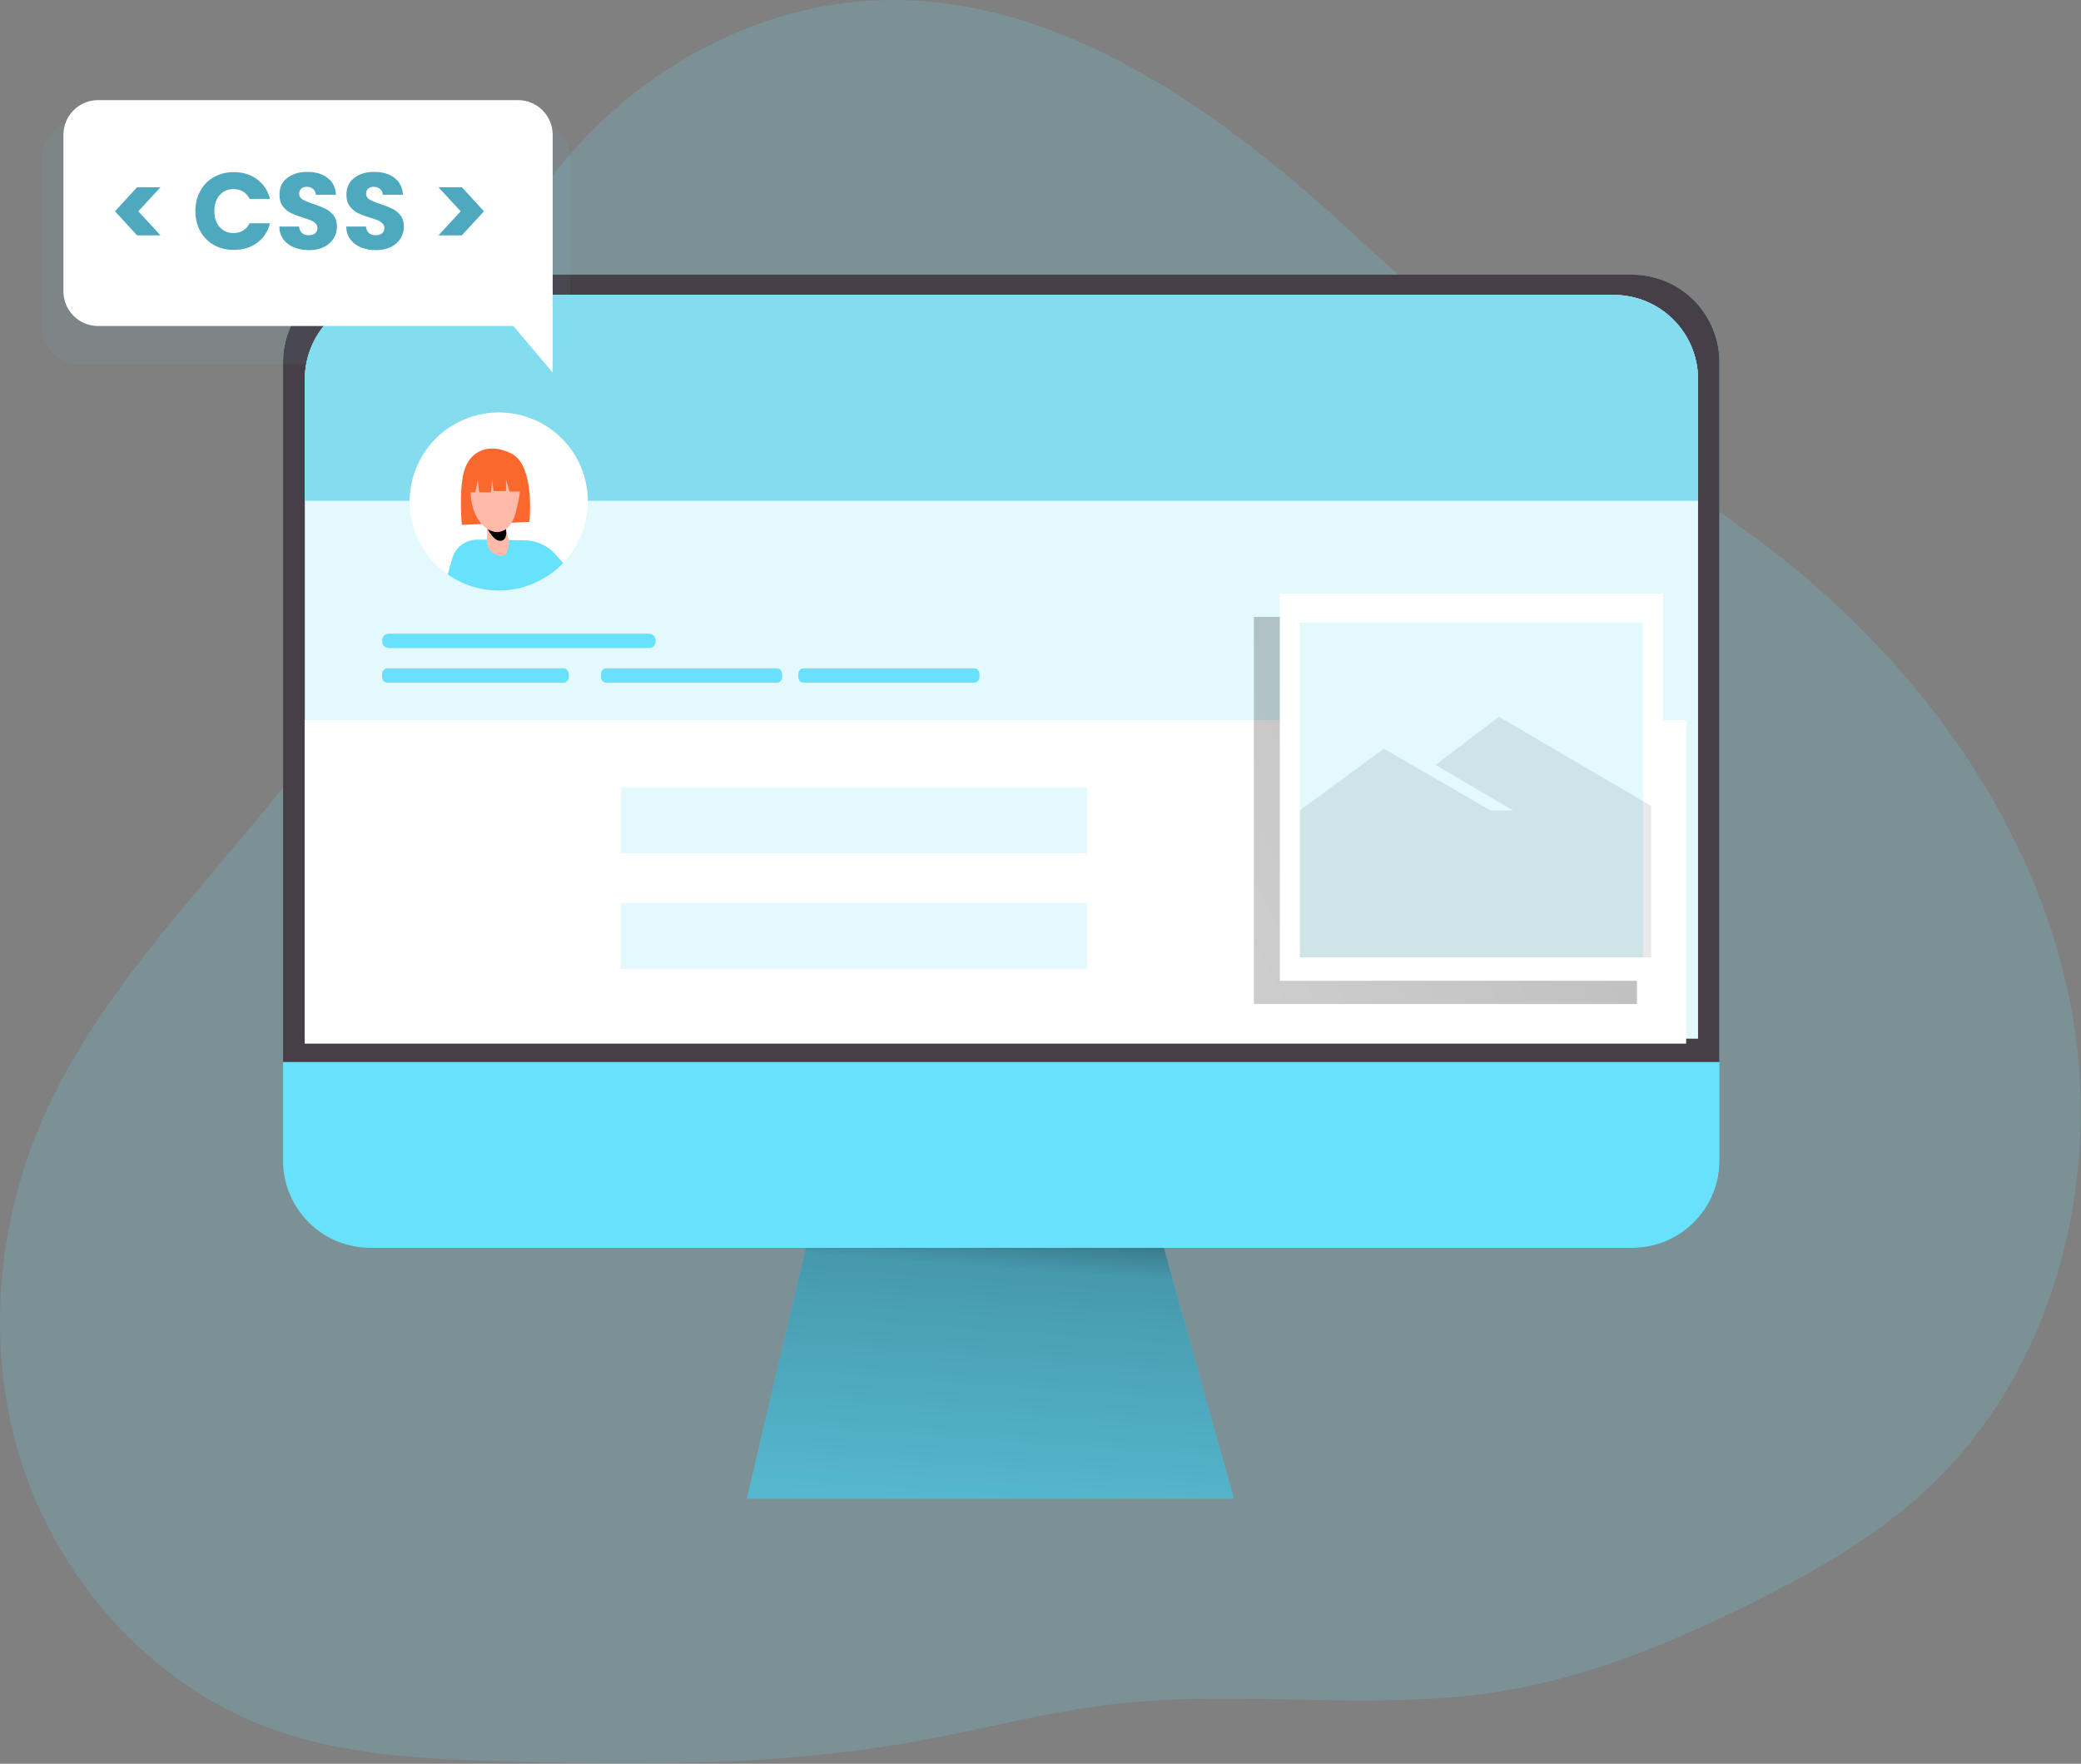 <svg width="459" height="389" viewBox="0 0 459 389" fill="none" xmlns="http://www.w3.org/2000/svg">
<rect x="0" y="0" width="459" height="389" fill="#808080" stroke="none"/>
<g clip-path="url(#clip0)">
<path opacity="0.18" d="M154.114 11.186C128.74 24.795 110.274 49.689 102.042 77.259C97.179 93.573 95.657 110.803 90.117 126.891C74.315 172.692 28.799 202.488 9.388 246.88C-1.424 271.59 -3.299 300.414 5.822 325.773C14.942 351.131 35.297 372.672 60.67 381.59C76.26 387.084 93.091 387.901 109.57 388.423C140.581 389.409 171.72 389.521 202.182 384.027C216.701 381.421 230.994 377.532 245.64 375.842C273.974 372.559 302.899 377.547 331.063 373.024C350.671 369.84 369.25 362.12 387.011 353.216C400.332 346.539 413.441 339.128 424.436 328.985C453.517 302.33 464.286 259.094 456.477 220.436C448.668 181.779 424.056 147.812 393.199 123.228C379.596 112.451 364.795 103.322 350.544 93.432C332.197 80.686 314.768 66.667 298.388 51.478C259.215 15.201 208.68 -18.047 154.114 11.186Z" fill="#68E1FD"/>
<path d="M164.728 330.52H272.141L253.125 262.264H180.769L164.728 330.52Z" fill="#68E1FD"/>
<path d="M164.728 330.52H272.141L253.125 262.264H180.769L164.728 330.52Z" fill="url(#paint0_linear)"/>
<path d="M379.244 79.851V255.952C379.244 258.482 378.745 260.988 377.776 263.325C376.806 265.663 375.386 267.786 373.595 269.575C371.804 271.363 369.678 272.782 367.339 273.749C364.999 274.716 362.492 275.212 359.96 275.211H81.701C79.171 275.212 76.664 274.716 74.325 273.748C71.987 272.781 69.862 271.363 68.072 269.574C66.282 267.785 64.863 265.662 63.895 263.324C62.927 260.987 62.43 258.482 62.432 255.952V79.851C62.432 74.744 64.462 69.845 68.076 66.234C71.69 62.622 76.591 60.593 81.701 60.593H360.017C365.12 60.604 370.01 62.638 373.615 66.248C377.219 69.859 379.244 74.751 379.244 79.851Z" fill="#68E1FD"/>
<path d="M379.244 79.851V234.228H62.432V79.851C62.436 74.741 64.469 69.841 68.084 66.228C71.7 62.614 76.602 60.583 81.716 60.579H360.031C365.133 60.597 370.02 62.636 373.621 66.248C377.222 69.861 379.244 74.752 379.244 79.851Z" fill="#473F47"/>
<path d="M374.536 83.528V229.072H67.239V83.528C67.269 78.606 69.25 73.896 72.748 70.431C76.247 66.967 80.977 65.03 85.902 65.045H355.844C360.774 65.022 365.512 66.956 369.016 70.422C372.521 73.887 374.506 78.601 374.536 83.528Z" fill="white"/>
<path opacity="0.18" d="M374.536 83.528V229.072H67.239V83.528C67.269 78.606 69.25 73.896 72.748 70.431C76.247 66.967 80.977 65.03 85.902 65.045H355.83C360.763 65.018 365.504 66.951 369.011 70.417C372.519 73.882 374.506 78.599 374.536 83.528Z" fill="#68E1FD"/>
<path d="M371.914 158.829H67.211V230.171H371.914V158.829Z" fill="white"/>
<path d="M361.06 136.063H276.567V221.436H361.06V136.063Z" fill="url(#paint1_linear)"/>
<path d="M374.536 83.528V110.408H67.239V83.528C67.269 78.606 69.25 73.896 72.748 70.431C76.247 66.967 80.977 65.03 85.902 65.045H355.83C360.763 65.018 365.504 66.951 369.011 70.417C372.519 73.882 374.506 78.599 374.536 83.528Z" fill="#68E1FD"/>
<path d="M374.536 83.528V110.408H67.239V83.528C67.269 78.606 69.25 73.896 72.748 70.431C76.247 66.967 80.977 65.03 85.902 65.045H355.83C360.763 65.018 365.504 66.951 369.011 70.417C372.519 73.882 374.506 78.599 374.536 83.528Z" fill="url(#paint2_linear)"/>
<path d="M366.783 130.935H282.29V216.308H366.783V130.935Z" fill="white"/>
<path opacity="0.18" d="M362.371 137.373H286.702V211.152H362.371V137.373Z" fill="#68E1FD"/>
<path d="M286.702 178.75L305.225 165.126L328.765 178.75H333.727L316.657 168.705L330.598 158.068L364.203 177.749V211.152H286.702V178.75Z" fill="url(#paint3_linear)"/>
<path d="M129.657 110.606C129.657 114.49 128.504 118.287 126.345 121.516C124.186 124.746 121.117 127.263 117.526 128.749C113.936 130.236 109.985 130.625 106.173 129.867C102.361 129.109 98.86 127.239 96.112 124.492C93.364 121.746 91.492 118.246 90.734 114.437C89.976 110.627 90.365 106.679 91.852 103.09C93.34 99.502 95.858 96.434 99.09 94.276C102.321 92.118 106.12 90.967 110.007 90.967C112.589 90.959 115.148 91.462 117.535 92.447C119.923 93.431 122.092 94.877 123.918 96.702C125.744 98.527 127.191 100.695 128.176 103.081C129.161 105.467 129.664 108.024 129.657 110.606Z" fill="white"/>
<path d="M124.216 124.172C120.974 127.563 116.626 129.683 111.956 130.148C107.287 130.613 102.605 129.393 98.758 126.708L99.716 123.242C100.046 122.033 100.764 120.964 101.759 120.201C102.755 119.437 103.973 119.021 105.228 119.016H107.441L115.701 119.171C116.929 119.182 118.142 119.436 119.269 119.92C120.397 120.404 121.417 121.107 122.27 121.989L124.216 124.172Z" fill="#68E1FD"/>
<path d="M101.873 115.762L116.759 115.1C116.759 115.1 118.168 102.575 112.657 99.955C107.554 97.504 103.522 99.645 102.338 104.012C101.154 108.38 101.873 115.762 101.873 115.762Z" fill="#FB682D"/>
<path d="M107.441 115.325V119.115C107.406 119.475 107.406 119.839 107.441 120.199C107.604 120.665 107.862 121.091 108.199 121.45C108.537 121.809 108.946 122.093 109.4 122.285C109.74 122.485 110.121 122.606 110.514 122.637C110.712 122.657 110.912 122.631 111.099 122.56C111.285 122.489 111.451 122.376 111.585 122.228C111.775 121.956 111.895 121.641 111.938 121.312C112.22 120.587 112.312 119.801 112.206 119.03C111.98 118.396 111.853 117.706 111.67 117.044L111.007 114.522L107.441 115.325Z" fill="#FFBAAA"/>
<path d="M107.554 116.649C107.554 116.649 108.964 119.58 110.57 119.256C112.177 118.932 111.543 116.438 111.543 116.438L107.554 116.649Z" fill="url(#paint4_linear)"/>
<path d="M113.841 112.648C113.623 113.745 113.192 114.789 112.572 115.719C112.256 116.187 111.839 116.577 111.35 116.86C110.862 117.143 110.316 117.312 109.753 117.354C108.955 117.356 108.177 117.11 107.526 116.649C105.017 115.043 103.959 111.873 103.79 108.887C103.632 107.711 103.737 106.514 104.098 105.384C104.459 104.254 105.066 103.217 105.876 102.35C107.073 101.436 108.58 101.027 110.074 101.212C111.569 101.396 112.931 102.159 113.869 103.336C115.532 105.745 114.475 110.098 113.841 112.648Z" fill="#FFBAAA"/>
<path d="M103.804 104.35L103.424 108.577H104.833L105.383 105.928L105.693 108.577H108.301L108.527 105.858L108.893 108.309H111.614V105.759L112.375 108.408H114.912C114.912 108.408 116.406 103.449 112.995 101.702C109.584 99.955 104.89 100.716 103.804 104.35Z" fill="#FB682D"/>
<path d="M143.133 139.754H85.761C84.944 139.754 84.281 140.416 84.281 141.233V141.444C84.281 142.261 84.944 142.924 85.761 142.924H143.133C143.95 142.924 144.613 142.261 144.613 141.444V141.233C144.613 140.416 143.95 139.754 143.133 139.754Z" fill="#68E1FD"/>
<path d="M124.216 147.404H85.493C84.824 147.404 84.281 147.946 84.281 148.615V149.362C84.281 150.031 84.824 150.573 85.493 150.573H124.216C124.885 150.573 125.428 150.031 125.428 149.362V148.615C125.428 147.946 124.885 147.404 124.216 147.404Z" fill="#68E1FD"/>
<path d="M171.311 147.404H133.773C133.111 147.404 132.575 147.94 132.575 148.601V149.376C132.575 150.037 133.111 150.573 133.773 150.573H171.311C171.973 150.573 172.509 150.037 172.509 149.376V148.601C172.509 147.94 171.973 147.404 171.311 147.404Z" fill="#68E1FD"/>
<path d="M214.826 147.404H177.288C176.626 147.404 176.09 147.94 176.09 148.601V149.376C176.09 150.037 176.626 150.573 177.288 150.573H214.826C215.488 150.573 216.024 150.037 216.024 149.376V148.601C216.024 147.94 215.488 147.404 214.826 147.404Z" fill="#68E1FD"/>
<path opacity="0.18" d="M239.762 173.621H136.93V188.203H239.762V173.621Z" fill="#68E1FD"/>
<path opacity="0.18" d="M239.762 199.135H136.93V213.716H239.762V199.135Z" fill="#68E1FD"/>
<g opacity="0.24">
<path opacity="0.24" d="M17.58 80.322L117.532 80.322C122.087 80.322 125.78 76.625 125.78 72.066V34.822C125.78 30.262 122.087 26.566 117.532 26.566L17.58 26.566C13.025 26.566 9.333 30.262 9.333 34.822V72.066C9.333 76.625 13.025 80.322 17.58 80.322Z" fill="#68E1FD"/>
<path opacity="0.24" d="M125.78 91.397V71.866H109.29L125.78 91.397Z" fill="#68E1FD"/>
</g>
<path d="M21.629 71.901L114.262 71.901C118.481 71.901 121.9 68.477 121.9 64.254V29.73C121.9 25.506 118.481 22.083 114.262 22.083L21.629 22.083C17.41 22.083 13.991 25.506 13.991 29.73V64.254C13.991 68.477 17.41 71.901 21.629 71.901Z" fill="white"/>
<path d="M121.901 82.161V64.064H106.614L121.901 82.161Z" fill="white"/>
<path d="M30.24 51.904L25.368 46.6L30.24 41.296H35.4L30.504 46.6L35.4 51.904H30.24ZM43.097 46.552C43.097 44.888 43.457 43.408 44.177 42.112C44.897 40.8 45.897 39.784 47.177 39.064C48.473 38.328 49.937 37.96 51.569 37.96C53.569 37.96 55.281 38.488 56.705 39.544C58.129 40.6 59.081 42.04 59.561 43.864H55.049C54.713 43.16 54.233 42.624 53.609 42.256C53.001 41.888 52.305 41.704 51.521 41.704C50.257 41.704 49.233 42.144 48.449 43.024C47.665 43.904 47.273 45.08 47.273 46.552C47.273 48.024 47.665 49.2 48.449 50.08C49.233 50.96 50.257 51.4 51.521 51.4C52.305 51.4 53.001 51.216 53.609 50.848C54.233 50.48 54.713 49.944 55.049 49.24H59.561C59.081 51.064 58.129 52.504 56.705 53.56C55.281 54.6 53.569 55.12 51.569 55.12C49.937 55.12 48.473 54.76 47.177 54.04C45.897 53.304 44.897 52.288 44.177 50.992C43.457 49.696 43.097 48.216 43.097 46.552ZM68.17 55.168C66.938 55.168 65.834 54.968 64.858 54.568C63.882 54.168 63.098 53.576 62.506 52.792C61.93 52.008 61.626 51.064 61.594 49.96H65.962C66.026 50.584 66.242 51.064 66.61 51.4C66.978 51.72 67.458 51.88 68.05 51.88C68.658 51.88 69.138 51.744 69.49 51.472C69.842 51.184 70.018 50.792 70.018 50.296C70.018 49.88 69.874 49.536 69.586 49.264C69.314 48.992 68.97 48.768 68.554 48.592C68.154 48.416 67.578 48.216 66.826 47.992C65.738 47.656 64.85 47.32 64.162 46.984C63.474 46.648 62.882 46.152 62.386 45.496C61.89 44.84 61.642 43.984 61.642 42.928C61.642 41.36 62.21 40.136 63.346 39.256C64.482 38.36 65.962 37.912 67.786 37.912C69.642 37.912 71.138 38.36 72.274 39.256C73.41 40.136 74.018 41.368 74.098 42.952H69.658C69.626 42.408 69.426 41.984 69.058 41.68C68.69 41.36 68.218 41.2 67.642 41.2C67.146 41.2 66.746 41.336 66.442 41.608C66.138 41.864 65.986 42.24 65.986 42.736C65.986 43.28 66.242 43.704 66.754 44.008C67.266 44.312 68.066 44.64 69.154 44.992C70.242 45.36 71.122 45.712 71.794 46.048C72.482 46.384 73.074 46.872 73.57 47.512C74.066 48.152 74.314 48.976 74.314 49.984C74.314 50.944 74.066 51.816 73.57 52.6C73.09 53.384 72.386 54.008 71.458 54.472C70.53 54.936 69.434 55.168 68.17 55.168ZM82.936 55.168C81.704 55.168 80.6 54.968 79.624 54.568C78.648 54.168 77.864 53.576 77.272 52.792C76.696 52.008 76.392 51.064 76.36 49.96H80.728C80.792 50.584 81.008 51.064 81.376 51.4C81.744 51.72 82.224 51.88 82.816 51.88C83.424 51.88 83.904 51.744 84.256 51.472C84.608 51.184 84.784 50.792 84.784 50.296C84.784 49.88 84.64 49.536 84.352 49.264C84.08 48.992 83.736 48.768 83.32 48.592C82.92 48.416 82.344 48.216 81.592 47.992C80.504 47.656 79.616 47.32 78.928 46.984C78.24 46.648 77.648 46.152 77.152 45.496C76.656 44.84 76.408 43.984 76.408 42.928C76.408 41.36 76.976 40.136 78.112 39.256C79.248 38.36 80.728 37.912 82.552 37.912C84.408 37.912 85.904 38.36 87.04 39.256C88.176 40.136 88.784 41.368 88.864 42.952H84.424C84.392 42.408 84.192 41.984 83.824 41.68C83.456 41.36 82.984 41.2 82.408 41.2C81.912 41.2 81.512 41.336 81.208 41.608C80.904 41.864 80.752 42.24 80.752 42.736C80.752 43.28 81.008 43.704 81.52 44.008C82.032 44.312 82.832 44.64 83.92 44.992C85.008 45.36 85.888 45.712 86.56 46.048C87.248 46.384 87.84 46.872 88.336 47.512C88.832 48.152 89.08 48.976 89.08 49.984C89.08 50.944 88.832 51.816 88.336 52.6C87.856 53.384 87.152 54.008 86.224 54.472C85.296 54.936 84.2 55.168 82.936 55.168ZM96.715 41.296H101.875L106.747 46.6L101.875 51.904H96.715L101.611 46.6L96.715 41.296Z" fill="#4EA9BE"/>
</g>
<defs>
<linearGradient id="paint0_linear" x1="224.623" y1="247.189" x2="213.091" y2="402.709" gradientUnits="userSpaceOnUse">
<stop offset="0.01"/>
<stop offset="0.08" stop-opacity="0.69"/>
<stop offset="0.21" stop-opacity="0.32"/>
<stop offset="1" stop-opacity="0"/>
</linearGradient>
<linearGradient id="paint1_linear" x1="587.431" y1="45.068" x2="1.755" y2="336.876" gradientUnits="userSpaceOnUse">
<stop offset="0.01"/>
<stop offset="0.13" stop-opacity="0.69"/>
<stop offset="0.25" stop-opacity="0.32"/>
<stop offset="1" stop-opacity="0"/>
</linearGradient>
<linearGradient id="paint2_linear" x1="62479.2" y1="2924.33" x2="62422.6" y2="10555.7" gradientUnits="userSpaceOnUse">
<stop offset="0.01" stop-color="#86DCEF"/>
<stop offset="0.13" stop-opacity="0.69"/>
<stop offset="0.25" stop-opacity="0.32"/>
<stop offset="1" stop-opacity="0"/>
</linearGradient>
<linearGradient id="paint3_linear" x1="16845.5" y1="10721.8" x2="18565.1" y2="1881.81" gradientUnits="userSpaceOnUse">
<stop offset="0.01"/>
<stop offset="0.13" stop-opacity="0.69"/>
<stop offset="0.25" stop-opacity="0.32"/>
<stop offset="1" stop-opacity="0"/>
</linearGradient>
<linearGradient id="paint4_linear" x1="600.747" y1="461.08" x2="612.673" y2="506.511" gradientUnits="userSpaceOnUse">
<stop offset="0.01"/>
<stop offset="0.13" stop-opacity="0.69"/>
<stop offset="0.25" stop-opacity="0.32"/>
<stop offset="1" stop-opacity="0"/>
</linearGradient>
<clipPath id="clip0">
<rect width="459" height="389" fill="white"/>
</clipPath>
</defs>
</svg>
